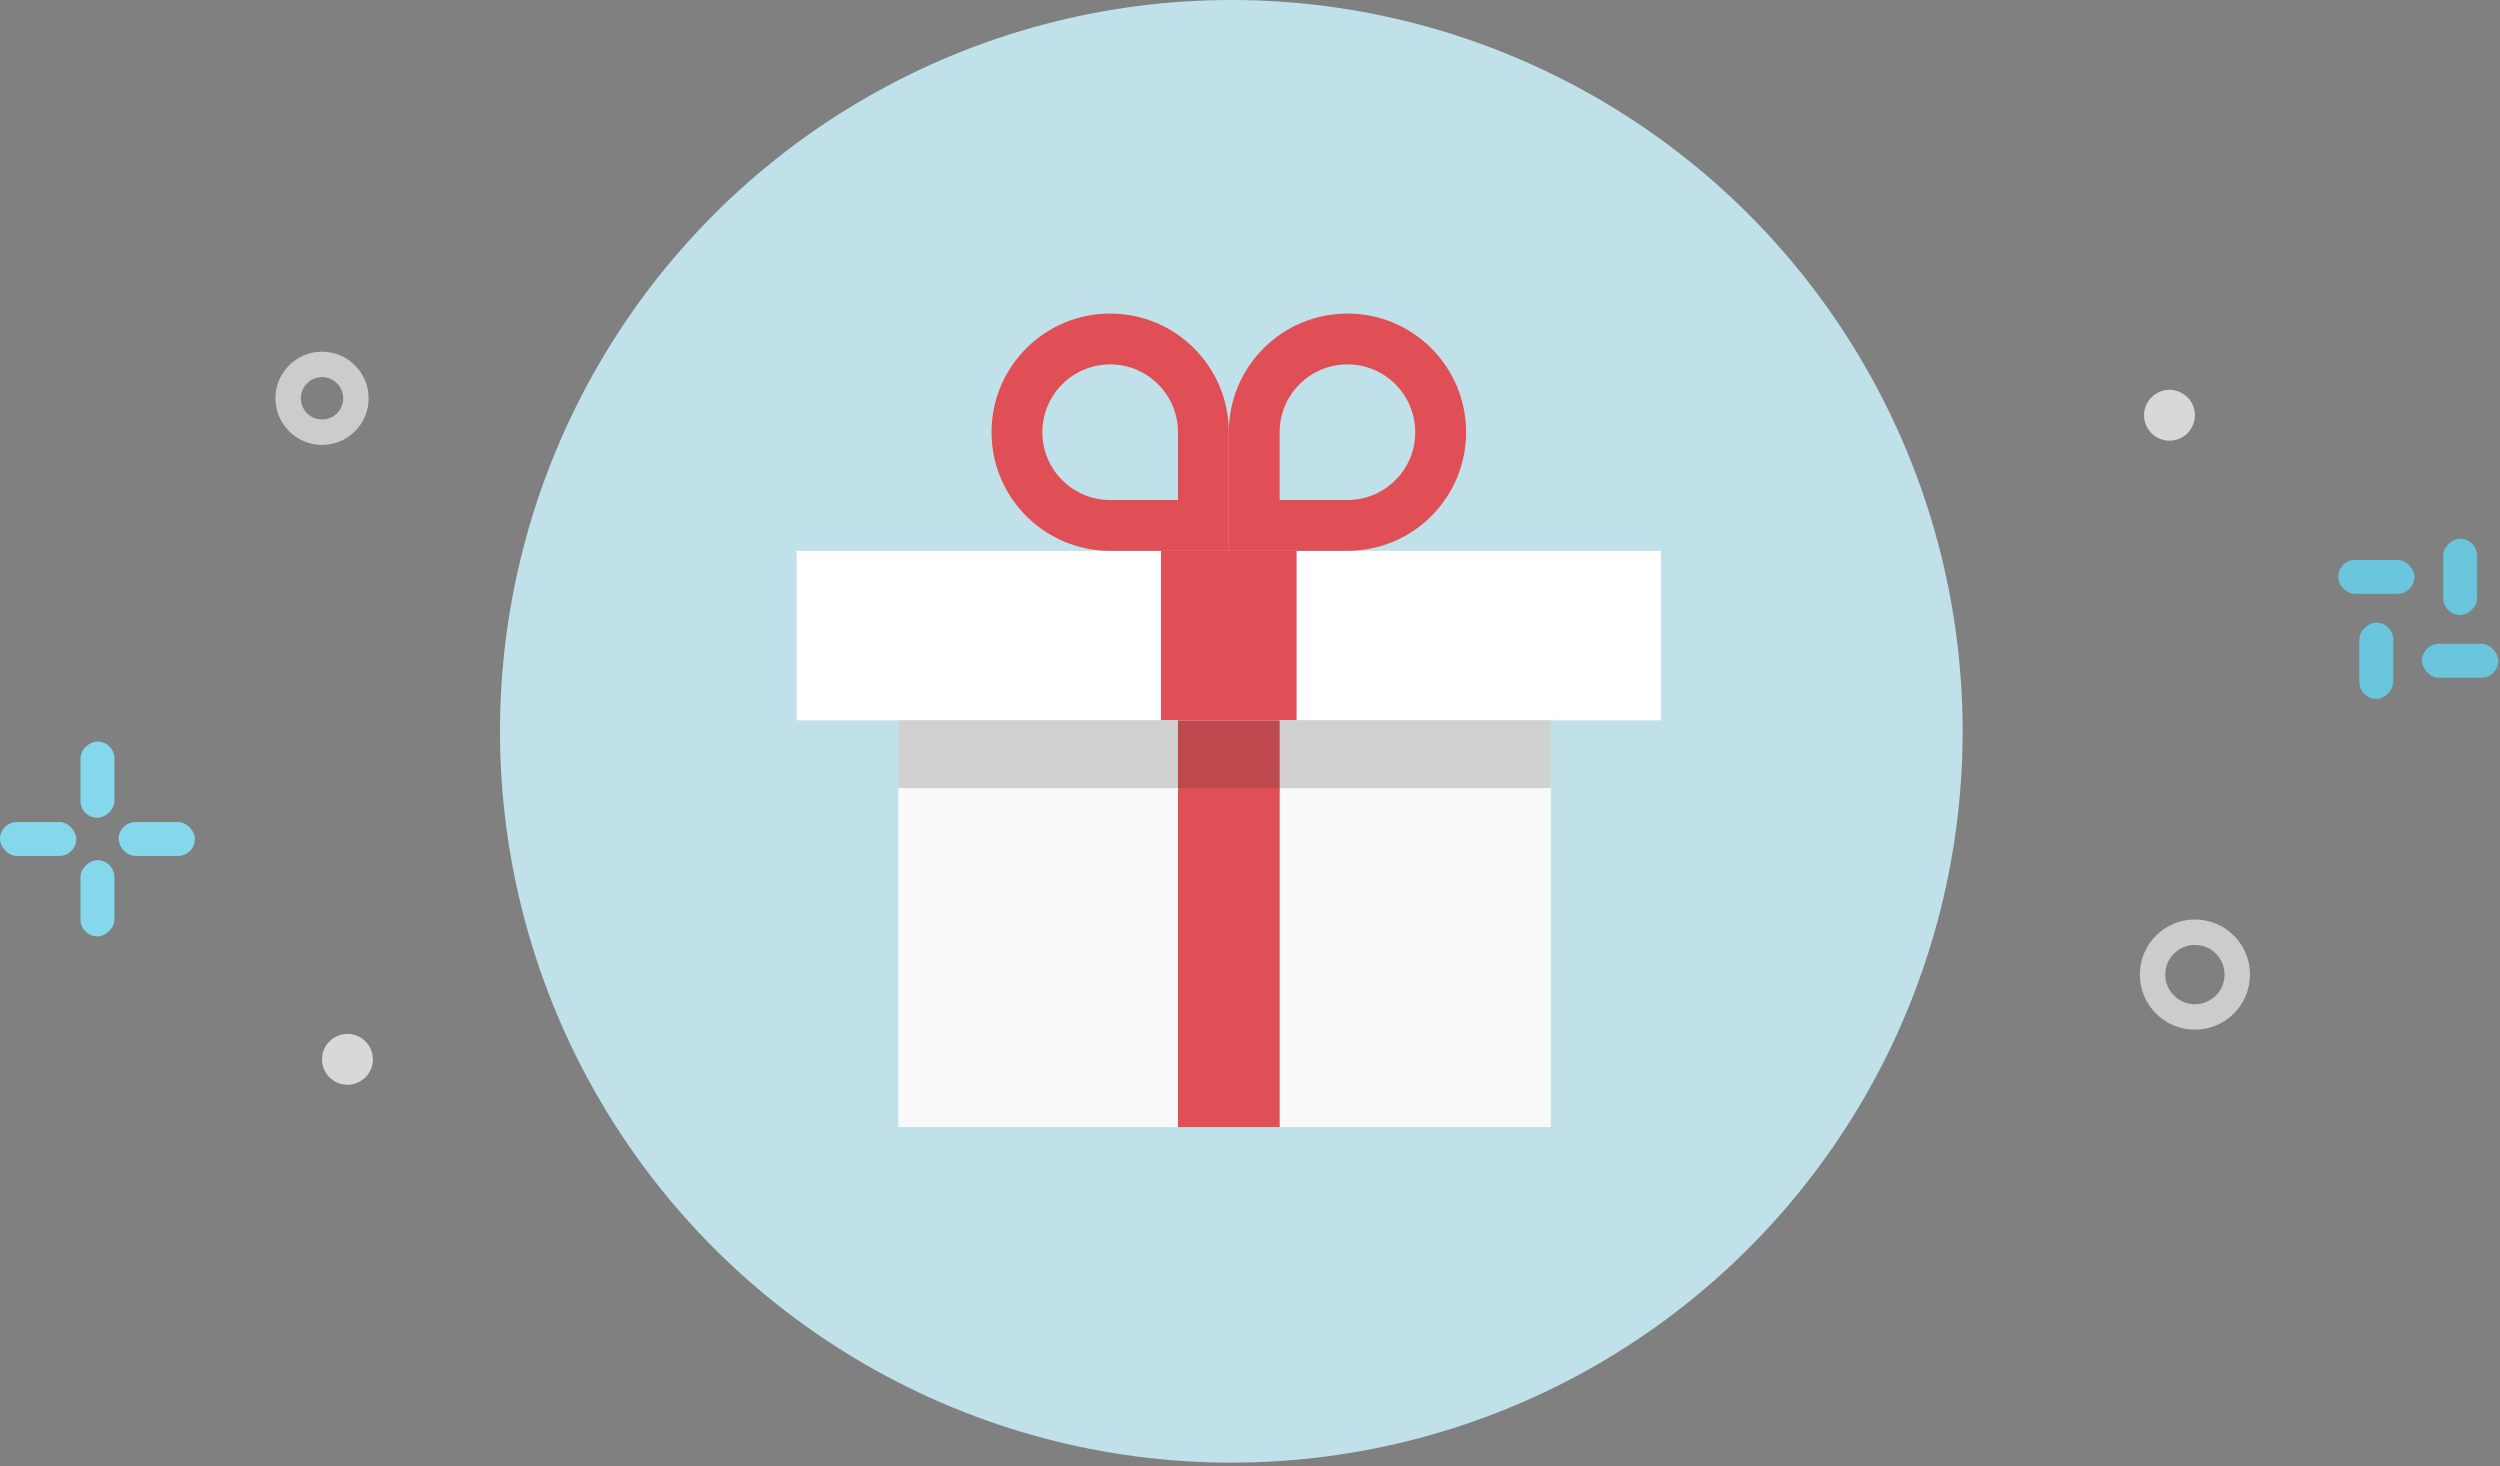 <?xml version="1.0" encoding="UTF-8" standalone="no"?>
<svg width="295px" height="173px" viewBox="0 0 295 173" version="1.1" xmlns="http://www.w3.org/2000/svg" xmlns:xlink="http://www.w3.org/1999/xlink">
    <rect x="0" y="0" width="295" height="173" fill="#808080" stroke="none"/>
    <!-- Generator: Sketch 45.1 (43504) - http://www.bohemiancoding.com/sketch -->
    <title>Group 8</title>
    <desc>Created with Sketch.</desc>
    <defs></defs>
    <g id="final" stroke="none" stroke-width="1" fill="none" fill-rule="evenodd">
        <g id="Artboard-2-Copy-28" transform="translate(-1103, -559)">
            <g id="Group-8" transform="translate(1103, 559)">
                <circle id="Oval-14" fill="#C0E1E9" cx="145.296" cy="86.296" r="86.296"></circle>
                <g id="Group-7" transform="translate(94, 37)">
                    <rect id="Rectangle-24" fill="#FFFFFF" x="0" y="28" width="102" height="20"></rect>
                    <rect id="Rectangle-27" fill="#E04F55" x="43" y="28" width="16" height="20"></rect>
                    <path d="M54,25 L65,25 C71.075,25 76,20.075 76,14 C76,7.925 71.075,3 65,3 C58.925,3 54,7.925 54,14 L54,25 Z" id="Combined-Shape" stroke="#E04F55" stroke-width="6"></path>
                    <path d="M26,25 L37,25 C43.075,25 48,20.075 48,14 C48,7.925 43.075,3 37,3 C30.925,3 26,7.925 26,14 L26,25 Z" id="Combined-Shape-Copy-2" stroke="#E04F55" stroke-width="6" transform="translate(37, 14) scale(-1, 1) translate(-37, -14) "></path>
                    <rect id="Rectangle-26" fill="#F9F9F9" x="12" y="48" width="77" height="48"></rect>
                    <rect id="Rectangle-27-Copy" fill="#E04F55" x="45" y="48" width="12" height="48"></rect>
                    <rect id="Rectangle-28" fill="#333333" opacity="0.2" x="12" y="48" width="77" height="8"></rect>
                </g>
                <circle id="Oval-2" stroke="#CCCCCC" stroke-width="3" cx="259" cy="115" r="5"></circle>
                <rect id="Rectangle-27" fill="#85D8EB" x="14" y="97" width="9" height="4" rx="2"></rect>
                <rect id="Rectangle-27-Copy" fill="#85D8EB" x="0" y="97" width="9" height="4" rx="2"></rect>
                <rect id="Rectangle-27-Copy-2" fill="#85D8EB" transform="translate(11.5, 92) rotate(-270) translate(-11.5, -92) " x="7" y="90" width="9" height="4" rx="2"></rect>
                <rect id="Rectangle-27-Copy-3" fill="#85D8EB" transform="translate(11.5, 106) rotate(-270) translate(-11.5, -106) " x="7" y="104" width="9" height="4" rx="2"></rect>
                <rect id="Rectangle-27" fill="#6AC6DC" x="285.799" y="75.971" width="9" height="4" rx="2"></rect>
                <rect id="Rectangle-27-Copy" fill="#6AC6DC" x="275.899" y="66.071" width="9" height="4" rx="2"></rect>
                <rect id="Rectangle-27-Copy-2" fill="#6AC6DC" transform="translate(290.299, 68.071) rotate(-270) translate(-290.299, -68.071) " x="285.799" y="66.071" width="9" height="4" rx="2"></rect>
                <rect id="Rectangle-27-Copy-3" fill="#6AC6DC" transform="translate(280.399, 77.971) rotate(-270) translate(-280.399, -77.971) " x="275.899" y="75.971" width="9" height="4" rx="2"></rect>
                <circle id="Oval-2-Copy" stroke="#CCCCCC" stroke-width="3" cx="38" cy="47" r="4"></circle>
                <circle id="Oval-2-Copy-2" fill="#D8D8D8" cx="41" cy="125" r="3"></circle>
                <circle id="Oval-2-Copy-3" fill="#D8D8D8" cx="256" cy="49" r="3"></circle>
            </g>
        </g>
    </g>
</svg>
